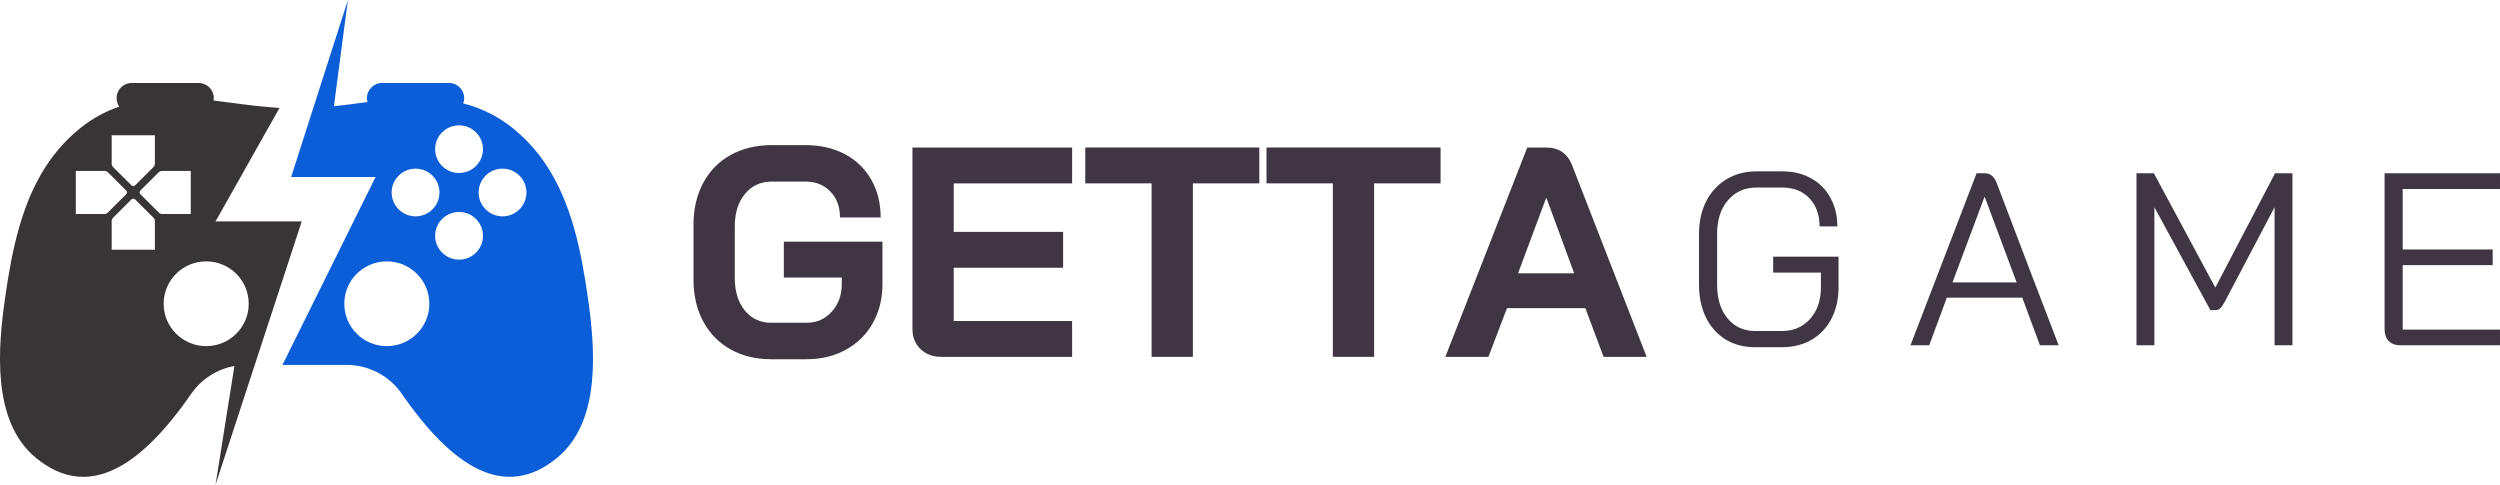 <svg xmlns="http://www.w3.org/2000/svg" xmlns:xlink="http://www.w3.org/1999/xlink" zoomAndPan="magnify" preserveAspectRatio="xMidYMid meet" version="1.0" viewBox="22.53 154.9 325.63 63.13"><defs><g/><clipPath id="a98c9db5e6"><path d="M 59 154.902 L 100 154.902 L 100 218 L 59 218 Z M 59 154.902 " clip-rule="nonzero"/></clipPath></defs><g clip-path="url(#a98c9db5e6)"><path fill="#0b5ed7" d="M 87.984 183.078 C 86.266 183.078 84.871 181.688 84.871 179.973 C 84.871 178.258 86.266 176.867 87.984 176.867 C 89.707 176.867 91.102 178.258 91.102 179.973 C 91.102 181.688 89.707 183.078 87.984 183.078 Z M 82.32 188.719 C 80.602 188.719 79.207 187.328 79.207 185.617 C 79.207 183.902 80.602 182.512 82.32 182.512 C 84.043 182.512 85.438 183.902 85.438 185.617 C 85.438 187.328 84.043 188.719 82.32 188.719 Z M 76.656 183.078 C 74.938 183.078 73.543 181.688 73.543 179.973 C 73.543 178.258 74.938 176.867 76.656 176.867 C 78.379 176.867 79.773 178.258 79.773 179.973 C 79.773 181.688 78.379 183.078 76.656 183.078 Z M 72.914 199.984 C 69.855 199.984 67.375 197.512 67.375 194.465 C 67.375 191.414 69.855 188.945 72.914 188.945 C 75.973 188.945 78.453 191.414 78.453 194.465 C 78.453 197.512 75.973 199.984 72.914 199.984 Z M 82.32 171.227 C 84.043 171.227 85.438 172.617 85.438 174.328 C 85.438 176.043 84.043 177.434 82.32 177.434 C 80.602 177.434 79.207 176.043 79.207 174.328 C 79.207 172.617 80.602 171.227 82.32 171.227 Z M 99.086 193.547 C 98.656 190.582 98.137 187.57 97.324 184.684 C 95.906 179.676 93.602 175.031 89.328 171.598 C 87.301 169.969 85.129 168.953 82.863 168.367 C 82.945 168.152 82.992 167.922 82.992 167.68 C 82.992 166.59 82.105 165.707 81.012 165.707 L 72.305 165.707 C 71.211 165.707 70.324 166.59 70.324 167.68 C 70.324 167.855 70.352 168.023 70.395 168.188 C 70.102 168.227 69.809 168.266 69.516 168.305 C 68.359 168.469 67.195 168.613 66.023 168.734 L 67.84 154.922 L 60.449 177.957 L 71.449 177.957 L 59.32 202.43 L 67.672 202.43 C 70.531 202.43 73.219 203.824 74.844 206.168 C 81.473 215.75 88.293 220.145 95.109 214.523 C 100.898 209.746 100.035 200.121 99.086 193.547 " fill-opacity="1" fill-rule="nonzero"/></g><path fill="#393536" d="M 49.387 199.984 C 46.324 199.984 43.844 197.512 43.844 194.465 C 43.844 191.414 46.324 188.945 49.387 188.945 C 52.445 188.945 54.926 191.414 54.926 194.465 C 54.926 197.512 52.445 199.984 49.387 199.984 Z M 43.207 182.582 L 40.816 180.199 C 40.68 180.066 40.68 179.848 40.816 179.715 L 43.176 177.363 C 43.301 177.238 43.465 177.168 43.641 177.168 L 47.375 177.168 L 47.375 182.777 L 43.672 182.777 C 43.5 182.777 43.332 182.707 43.207 182.582 Z M 42.703 187.43 L 37.078 187.43 L 37.078 183.707 C 37.078 183.535 37.148 183.367 37.27 183.246 L 39.648 180.879 C 39.781 180.742 40 180.742 40.133 180.879 L 42.512 183.246 C 42.637 183.367 42.703 183.535 42.703 183.707 Z M 36.109 182.777 L 32.406 182.777 L 32.406 177.168 L 36.141 177.168 C 36.316 177.168 36.484 177.238 36.605 177.363 L 38.969 179.715 C 39.102 179.848 39.102 180.066 38.969 180.199 L 36.574 182.582 C 36.449 182.707 36.285 182.777 36.109 182.777 Z M 37.078 172.516 L 42.703 172.516 L 42.703 176.203 C 42.703 176.379 42.637 176.547 42.512 176.668 L 40.133 179.035 C 40 179.172 39.781 179.172 39.648 179.035 L 37.27 176.668 C 37.148 176.547 37.078 176.379 37.078 176.203 Z M 50.605 218.035 L 61.832 183.738 L 50.605 183.738 L 58.938 168.961 C 56.875 168.82 54.816 168.59 52.785 168.305 C 51.973 168.191 51.16 168.086 50.348 167.996 C 50.367 167.891 50.379 167.785 50.379 167.68 C 50.379 166.59 49.492 165.707 48.398 165.707 L 39.691 165.707 C 38.598 165.707 37.715 166.59 37.715 167.68 C 37.715 168.09 37.84 168.469 38.055 168.785 C 36.285 169.395 34.582 170.301 32.973 171.598 C 28.699 175.031 26.391 179.676 24.977 184.684 C 24.16 187.57 23.641 190.582 23.215 193.547 C 22.266 200.121 21.402 209.746 27.191 214.523 C 34.008 220.145 40.824 215.75 47.457 206.168 C 48.781 204.258 50.809 202.98 53.062 202.57 L 50.605 218.035 " fill-opacity="1" fill-rule="nonzero"/><g fill="#403542" fill-opacity="1"><g transform="translate(111.22, 201.379)"><g><path d="M 11.766 0.312 C 9.766 0.312 8 -0.113 6.469 -0.969 C 4.938 -1.832 3.75 -3.047 2.906 -4.609 C 2.062 -6.18 1.641 -7.992 1.641 -10.047 L 1.641 -17.219 C 1.641 -19.27 2.062 -21.082 2.906 -22.656 C 3.75 -24.227 4.941 -25.441 6.484 -26.297 C 8.023 -27.148 9.812 -27.578 11.844 -27.578 L 16.203 -27.578 C 18.148 -27.578 19.863 -27.188 21.344 -26.406 C 22.82 -25.625 23.969 -24.52 24.781 -23.094 C 25.602 -21.664 26.016 -20.02 26.016 -18.156 L 20.719 -18.156 C 20.719 -19.551 20.301 -20.676 19.469 -21.531 C 18.645 -22.395 17.555 -22.828 16.203 -22.828 L 11.844 -22.828 C 10.383 -22.828 9.211 -22.285 8.328 -21.203 C 7.453 -20.129 7.016 -18.723 7.016 -16.984 L 7.016 -10.281 C 7.016 -8.539 7.445 -7.129 8.312 -6.047 C 9.188 -4.973 10.336 -4.438 11.766 -4.438 L 16.359 -4.438 C 17.68 -4.438 18.773 -4.914 19.641 -5.875 C 20.516 -6.844 20.953 -8.039 20.953 -9.469 L 20.953 -10.328 L 13.406 -10.328 L 13.406 -15 L 26.25 -15 L 26.25 -9.469 C 26.25 -7.57 25.832 -5.883 25 -4.406 C 24.176 -2.926 23.008 -1.77 21.5 -0.938 C 20 -0.102 18.285 0.312 16.359 0.312 Z M 11.766 0.312 "/></g></g></g><g fill="#403542" fill-opacity="1"><g transform="translate(138.956, 201.379)"><g><path d="M 6.188 0 C 5.07 0 4.164 -0.336 3.469 -1.016 C 2.77 -1.691 2.422 -2.57 2.422 -3.656 L 2.422 -27.266 L 23.219 -27.266 L 23.219 -22.594 L 7.797 -22.594 L 7.797 -16.281 L 22.047 -16.281 L 22.047 -11.609 L 7.797 -11.609 L 7.797 -4.672 L 23.219 -4.672 L 23.219 0 Z M 6.188 0 "/></g></g></g><g fill="#403542" fill-opacity="1"><g transform="translate(163.419, 201.379)"><g><path d="M 9.109 -22.594 L 0.469 -22.594 L 0.469 -27.266 L 23.141 -27.266 L 23.141 -22.594 L 14.484 -22.594 L 14.484 0 L 9.109 0 Z M 9.109 -22.594 "/></g></g></g><g fill="#403542" fill-opacity="1"><g transform="translate(187.026, 201.379)"><g><path d="M 9.109 -22.594 L 0.469 -22.594 L 0.469 -27.266 L 23.141 -27.266 L 23.141 -22.594 L 14.484 -22.594 L 14.484 0 L 9.109 0 Z M 9.109 -22.594 "/></g></g></g><g fill="#403542" fill-opacity="1"><g transform="translate(210.633, 201.379)"><g><path d="M 18.391 -6.344 L 8.188 -6.344 L 5.766 0 L 0.156 0 L 10.828 -27.266 L 13.25 -27.266 C 14.938 -27.266 16.078 -26.488 16.672 -24.938 L 26.375 0 L 20.766 0 Z M 9.625 -10.875 L 16.938 -10.875 L 13.328 -20.688 L 13.281 -20.688 Z M 9.625 -10.875 "/></g></g></g><g fill="#403542" fill-opacity="1"><g transform="translate(241.909, 199.875)"><g><path d="M 9.25 0.25 C 7.781 0.25 6.492 -0.082 5.391 -0.75 C 4.297 -1.426 3.441 -2.379 2.828 -3.609 C 2.223 -4.848 1.922 -6.27 1.922 -7.875 L 1.922 -14.531 C 1.922 -16.125 2.234 -17.535 2.859 -18.766 C 3.492 -19.992 4.375 -20.945 5.5 -21.625 C 6.633 -22.312 7.938 -22.656 9.406 -22.656 L 12.797 -22.656 C 14.203 -22.656 15.441 -22.352 16.516 -21.75 C 17.598 -21.156 18.438 -20.312 19.031 -19.219 C 19.633 -18.133 19.938 -16.891 19.938 -15.484 L 17.625 -15.484 C 17.625 -17.004 17.18 -18.227 16.297 -19.156 C 15.41 -20.082 14.242 -20.547 12.797 -20.547 L 9.406 -20.547 C 7.875 -20.547 6.633 -19.992 5.688 -18.891 C 4.75 -17.797 4.281 -16.344 4.281 -14.531 L 4.281 -7.875 C 4.281 -6.062 4.734 -4.602 5.641 -3.5 C 6.555 -2.406 7.758 -1.859 9.25 -1.859 L 12.703 -1.859 C 14.211 -1.859 15.438 -2.379 16.375 -3.422 C 17.32 -4.461 17.797 -5.836 17.797 -7.547 L 17.797 -9.469 L 11.578 -9.469 L 11.578 -11.547 L 20.094 -11.547 L 20.094 -7.547 C 20.094 -6.016 19.785 -4.656 19.172 -3.469 C 18.566 -2.289 17.703 -1.375 16.578 -0.719 C 15.461 -0.07 14.172 0.25 12.703 0.25 Z M 9.25 0.25 "/></g></g></g><g fill="#403542" fill-opacity="1"><g transform="translate(270.671, 199.875)"><g><path d="M 15.266 -6.203 L 5.438 -6.203 L 3.141 0 L 0.703 0 L 9.312 -22.406 L 10.406 -22.406 C 11.102 -22.406 11.613 -21.977 11.938 -21.125 L 16.859 -8.188 L 16.891 -8.188 L 16.891 -8.125 L 20 0 L 17.562 0 Z M 6.172 -8.188 L 14.531 -8.188 L 10.375 -19.328 L 10.344 -19.328 Z M 6.172 -8.188 "/></g></g></g><g fill="#403542" fill-opacity="1"><g transform="translate(298.25, 199.875)"><g><path d="M 2.562 -22.406 L 4.828 -22.406 L 12.828 -7.516 L 20.609 -22.406 L 22.875 -22.406 L 22.875 0 L 20.547 0 L 20.547 -17.984 L 14.078 -5.703 C 13.848 -5.273 13.645 -4.977 13.469 -4.812 C 13.301 -4.656 13.109 -4.578 12.891 -4.578 L 12.188 -4.578 L 4.891 -17.984 L 4.891 0 L 2.562 0 Z M 2.562 -22.406 "/></g></g></g><g fill="#403542" fill-opacity="1"><g transform="translate(330.564, 199.875)"><g><path d="M 4.641 0 C 3.973 0 3.457 -0.188 3.094 -0.562 C 2.738 -0.938 2.562 -1.453 2.562 -2.109 L 2.562 -22.406 L 17.594 -22.406 L 17.594 -20.359 L 4.922 -20.359 L 4.922 -12.484 L 16.641 -12.484 L 16.641 -10.438 L 4.922 -10.438 L 4.922 -2.047 L 17.594 -2.047 L 17.594 0 Z M 4.641 0 "/></g></g></g></svg>